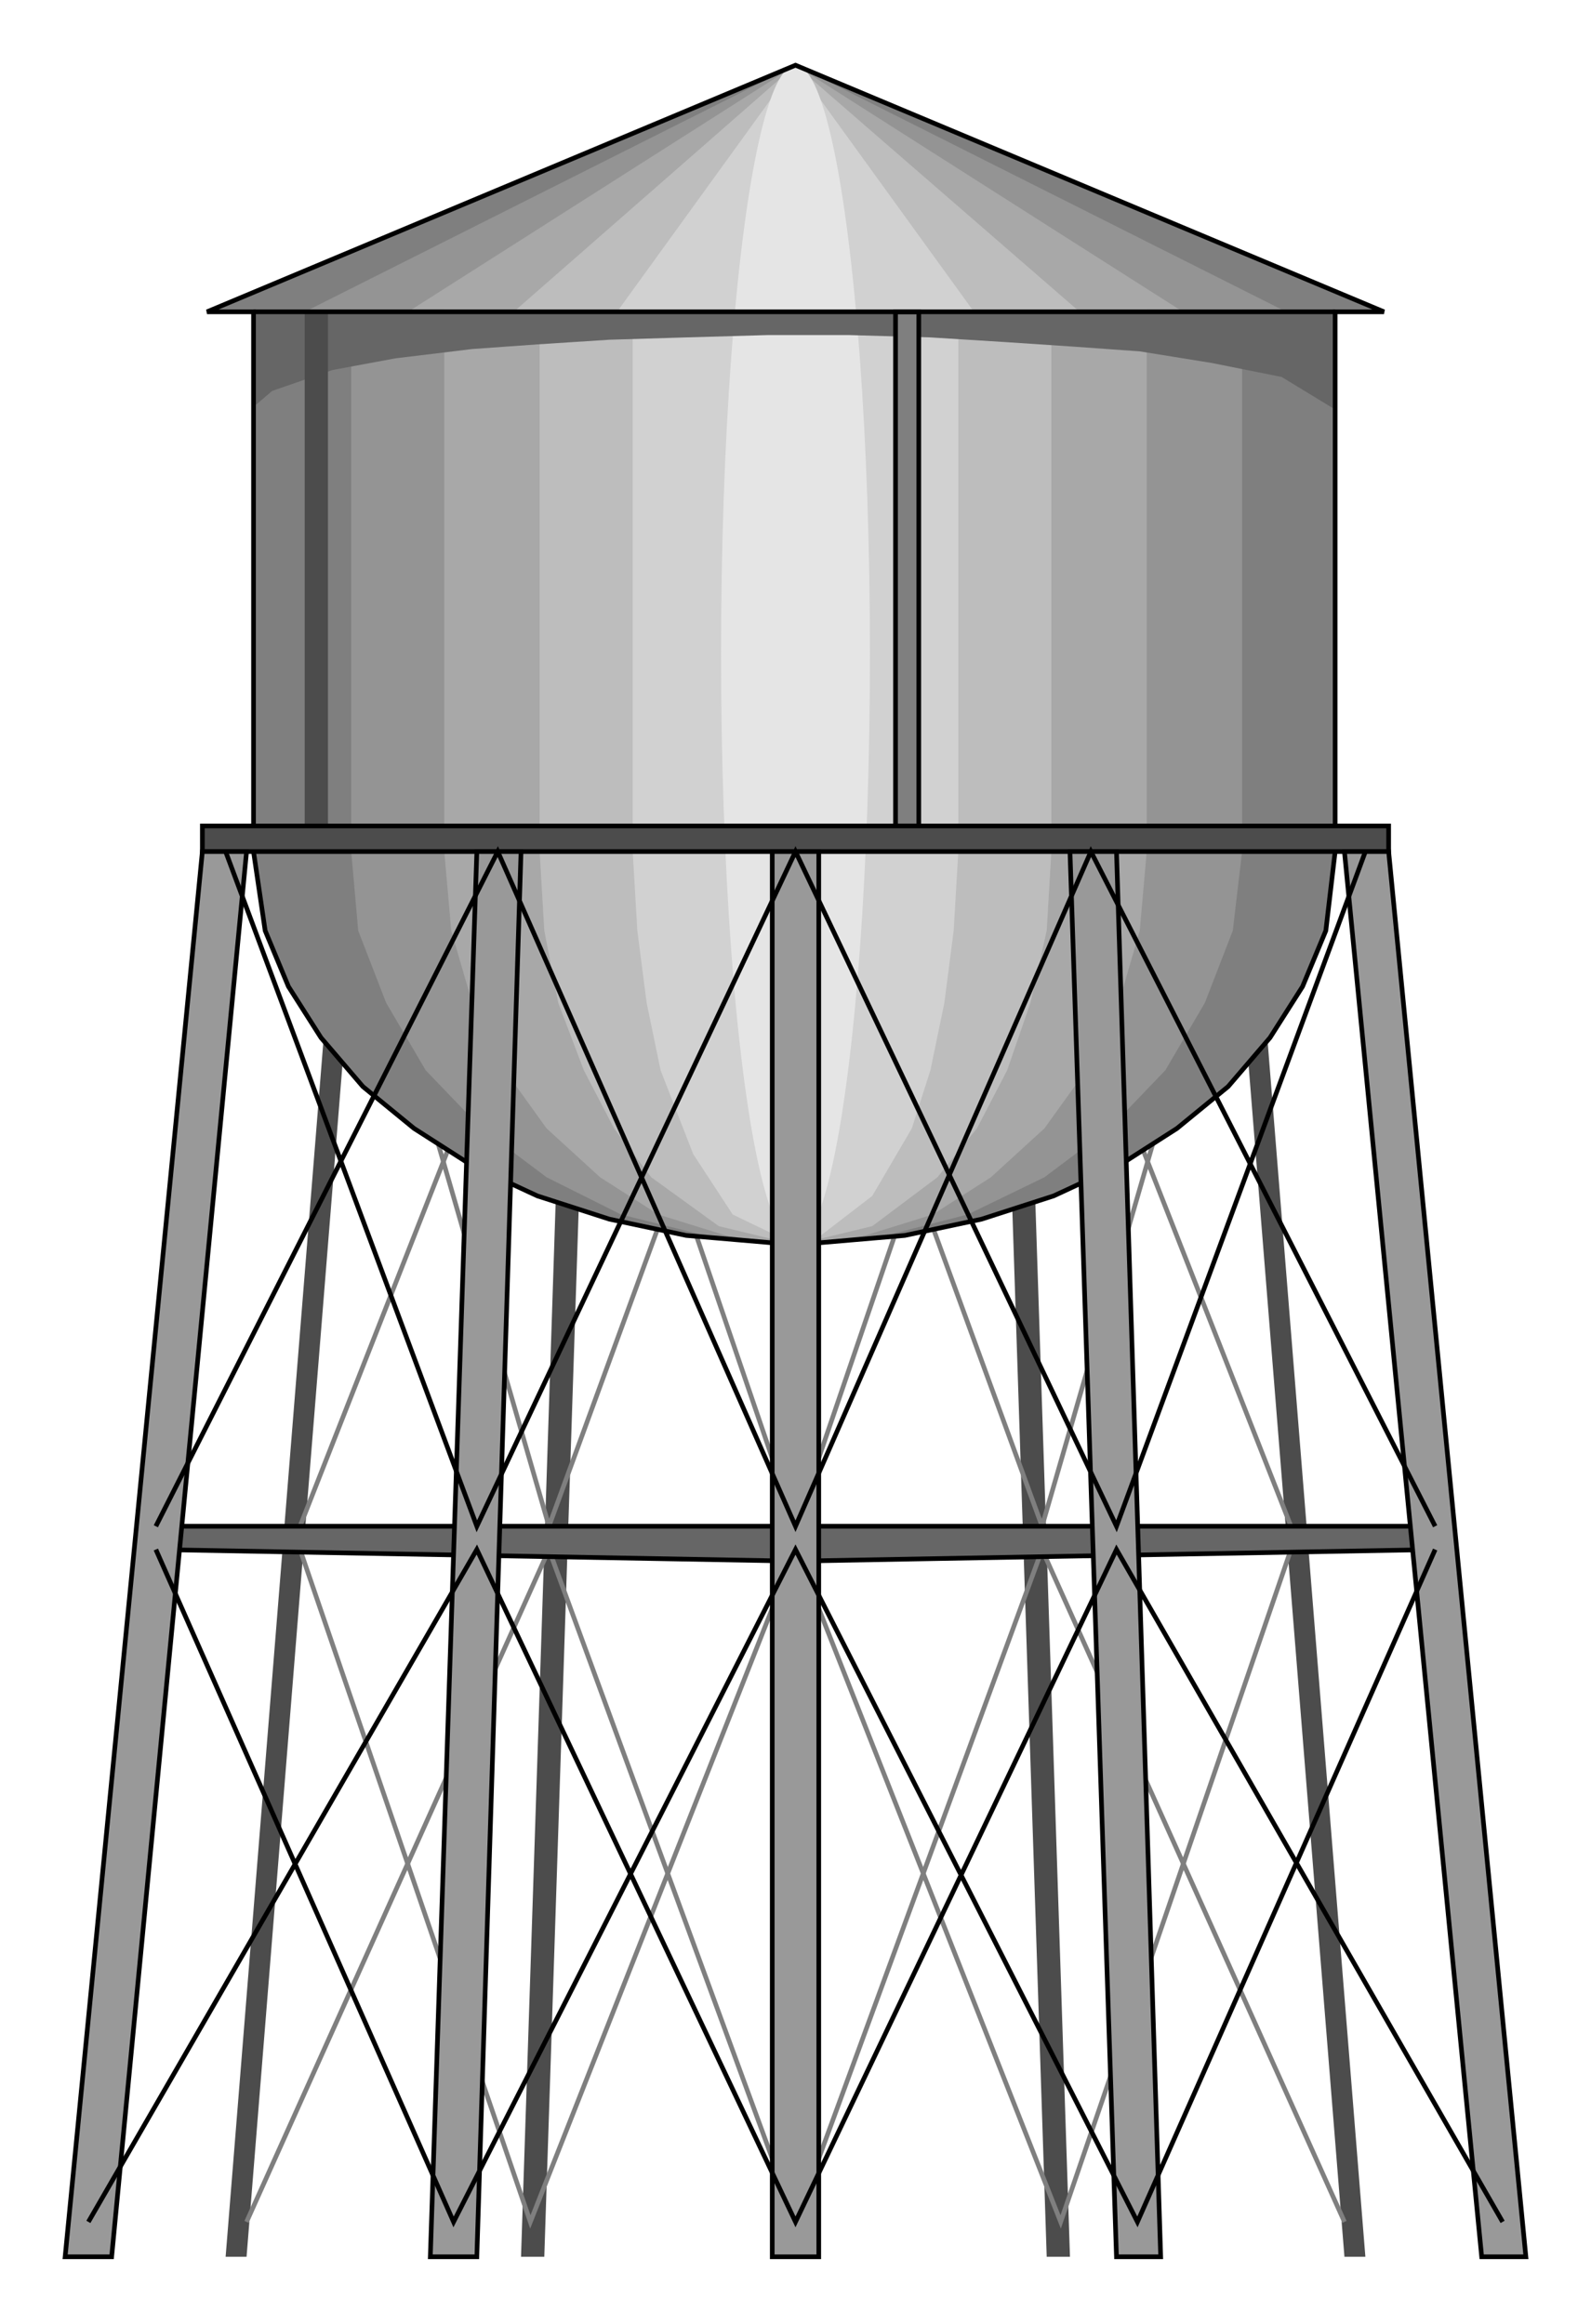  

<svg xmlns:agg="http://www.example.com" xmlns="http://www.w3.org/2000/svg" width="0.736in" height="1.075in" viewBox="0 0 684 999">

<path style="fill:#4c4c4c" d="M587,970 l-49,-609 -9,0 49,609 9,0z" />
<path style="fill:#4c4c4c" d="M460,970 l-20,-609 -10,0 20,609 10,0z" />
<path style="fill:#4c4c4c" d="M224,970 l20,-609 10,0 -20,609 -10,0z" />
<path style="fill:#4c4c4c" d="M97,970 l49,-609 9,0 -49,609 -9,0z" />
<path style="fill:none;stroke:#7f7f7f;stroke-width:2" d="M152,366 l84,290 106,-290 106,290 84,-290" />
<path style="fill:none;stroke:#7f7f7f;stroke-width:2" d="M129,656 l114,-290 99,290 99,-290 114,290" />
<path style="fill:none;stroke:#7f7f7f;stroke-width:2" d="M129,666 l99,289 114,-289 114,289 99,-289" />
<path style="fill:none;stroke:#7f7f7f;stroke-width:2" d="M106,955 l130,-289 106,289 106,-289 130,289" />
<path style="fill:#666;stroke:#000;stroke-width:2" d="M67,656 l550,0 0,10 -275,5 -275,-5 0,-10z" />
<path style="fill:#7f7f7f" d="M574,366 l-4,34 -10,24 -14,22 -18,21 -22,18 -25,16 -28,13 -31,10 -33,7 -35,3 -12,1 -12,-1 -35,-3 -33,-7 -31,-10 -28,-13 -25,-16 -22,-18 -18,-21 -14,-22 -10,-24 -5,-34 0,-232 -20,0 253,-106 253,106 -21,0 0,232z" />
<path style="fill:#949494" d="M534,366 l-4,34 -12,31 -17,29 -24,25 -28,21 -33,16 -35,9 -39,4 -39,-4 -36,-9 -32,-16 -28,-21 -24,-25 -17,-29 -12,-31 -3,-34 0,-233 -18,0 209,-105 209,105 -17,0 0,233z" />
<path style="fill:#a8a8a8" d="M493,366 l-3,34 -9,31 -14,29 -18,25 -23,21 -25,16 -29,9 -30,4 -30,-4 -29,-9 -25,-16 -23,-21 -18,-25 -14,-29 -9,-31 -3,-34 0,-233 -14,0 165,-105 165,105 -14,0 0,233z" />
<path style="fill:#bdbdbd" d="M452,366 l-2,34 -7,31 -10,29 -13,25 -17,21 -28,21 -33,8 -33,-8 -29,-21 -16,-21 -13,-25 -11,-29 -6,-31 -2,-34 0,-233 -10,0 120,-105 121,105 -11,0 0,233z" />
<path style="fill:#d1d1d1" d="M412,366 l-2,34 -4,31 -6,29 -8,25 -17,29 -26,20 -7,1 -27,-13 -17,-26 -14,-36 -6,-29 -4,-31 -2,-34 0,-233 -6,0 76,-105 76,105 -6,0 0,233z" />
<ellipse style="fill:#e5e5e5" cx="342" cy="281" rx="32" ry="253" />
<path style="fill:#666" d="M574,176 l-23,-14 -30,-6 -31,-5 -28,-2 -30,-2 -32,-2 -35,-1 -35,0 -35,1 -33,1 -31,2 -28,2 -33,4 -27,5 -26,9 -7,6 -1,2 0,-42 465,0 0,42z" />
<path style="fill:#7f7f7f;stroke:#000;stroke-width:2" d="M385,355 l0,-221 10,0 0,221 -10,0z" />
<path style="fill:#4c4c4c" d="M131,355 l0,-221 10,0 0,221 -10,0z" />
<path style="fill:none;stroke:#000;stroke-width:2" d="M574,366 l-4,34 -10,24 -14,22 -18,21 -22,18 -25,16 -28,13 -31,10 -33,7 -35,3 -12,1 -12,-1 -35,-3 -33,-7 -31,-10 -28,-13 -25,-16 -22,-18 -18,-21 -14,-22 -10,-24 -5,-34 0,-232 -20,0 253,-106 253,106 -21,0 0,232" />
<path style="fill:none;stroke:#000;stroke-width:2" d="M109,134 l465,0" />
<path style="fill:#4c4c4c;stroke:#000;stroke-width:2" d="M87,366 l510,0 0,-11 -510,0 0,11z" />
<path style="fill:#999;stroke:#000;stroke-width:2" d="M28,970 l59,-604 19,0 -58,604 -20,0z" />
<path style="fill:#999;stroke:#000;stroke-width:2" d="M597,366 l59,604 -19,0 -59,-604 19,0z" />
<path style="fill:#999;stroke:#000;stroke-width:2" d="M185,970 l20,-604 19,0 -19,604 -20,0z" />
<path style="fill:#999;stroke:#000;stroke-width:2" d="M480,366 l19,604 -19,0 -20,-604 20,0z" />
<path style="fill:#999;stroke:#000;stroke-width:2" d="M332,970 l0,-604 20,0 0,604 -20,0z" />
<path style="fill:none;stroke:#000;stroke-width:2" d="M97,366 l108,290 137,-290 138,290 107,-290" />
<path style="fill:none;stroke:#000;stroke-width:2" d="M67,656 l147,-290 128,290 127,-290 148,290" />
<path style="fill:none;stroke:#000;stroke-width:2" d="M67,666 l128,289 147,-289 147,289 128,-289" />
<path style="fill:none;stroke:#000;stroke-width:2" d="M38,955 l167,-289 137,289 138,-289 166,289" />

</svg>
